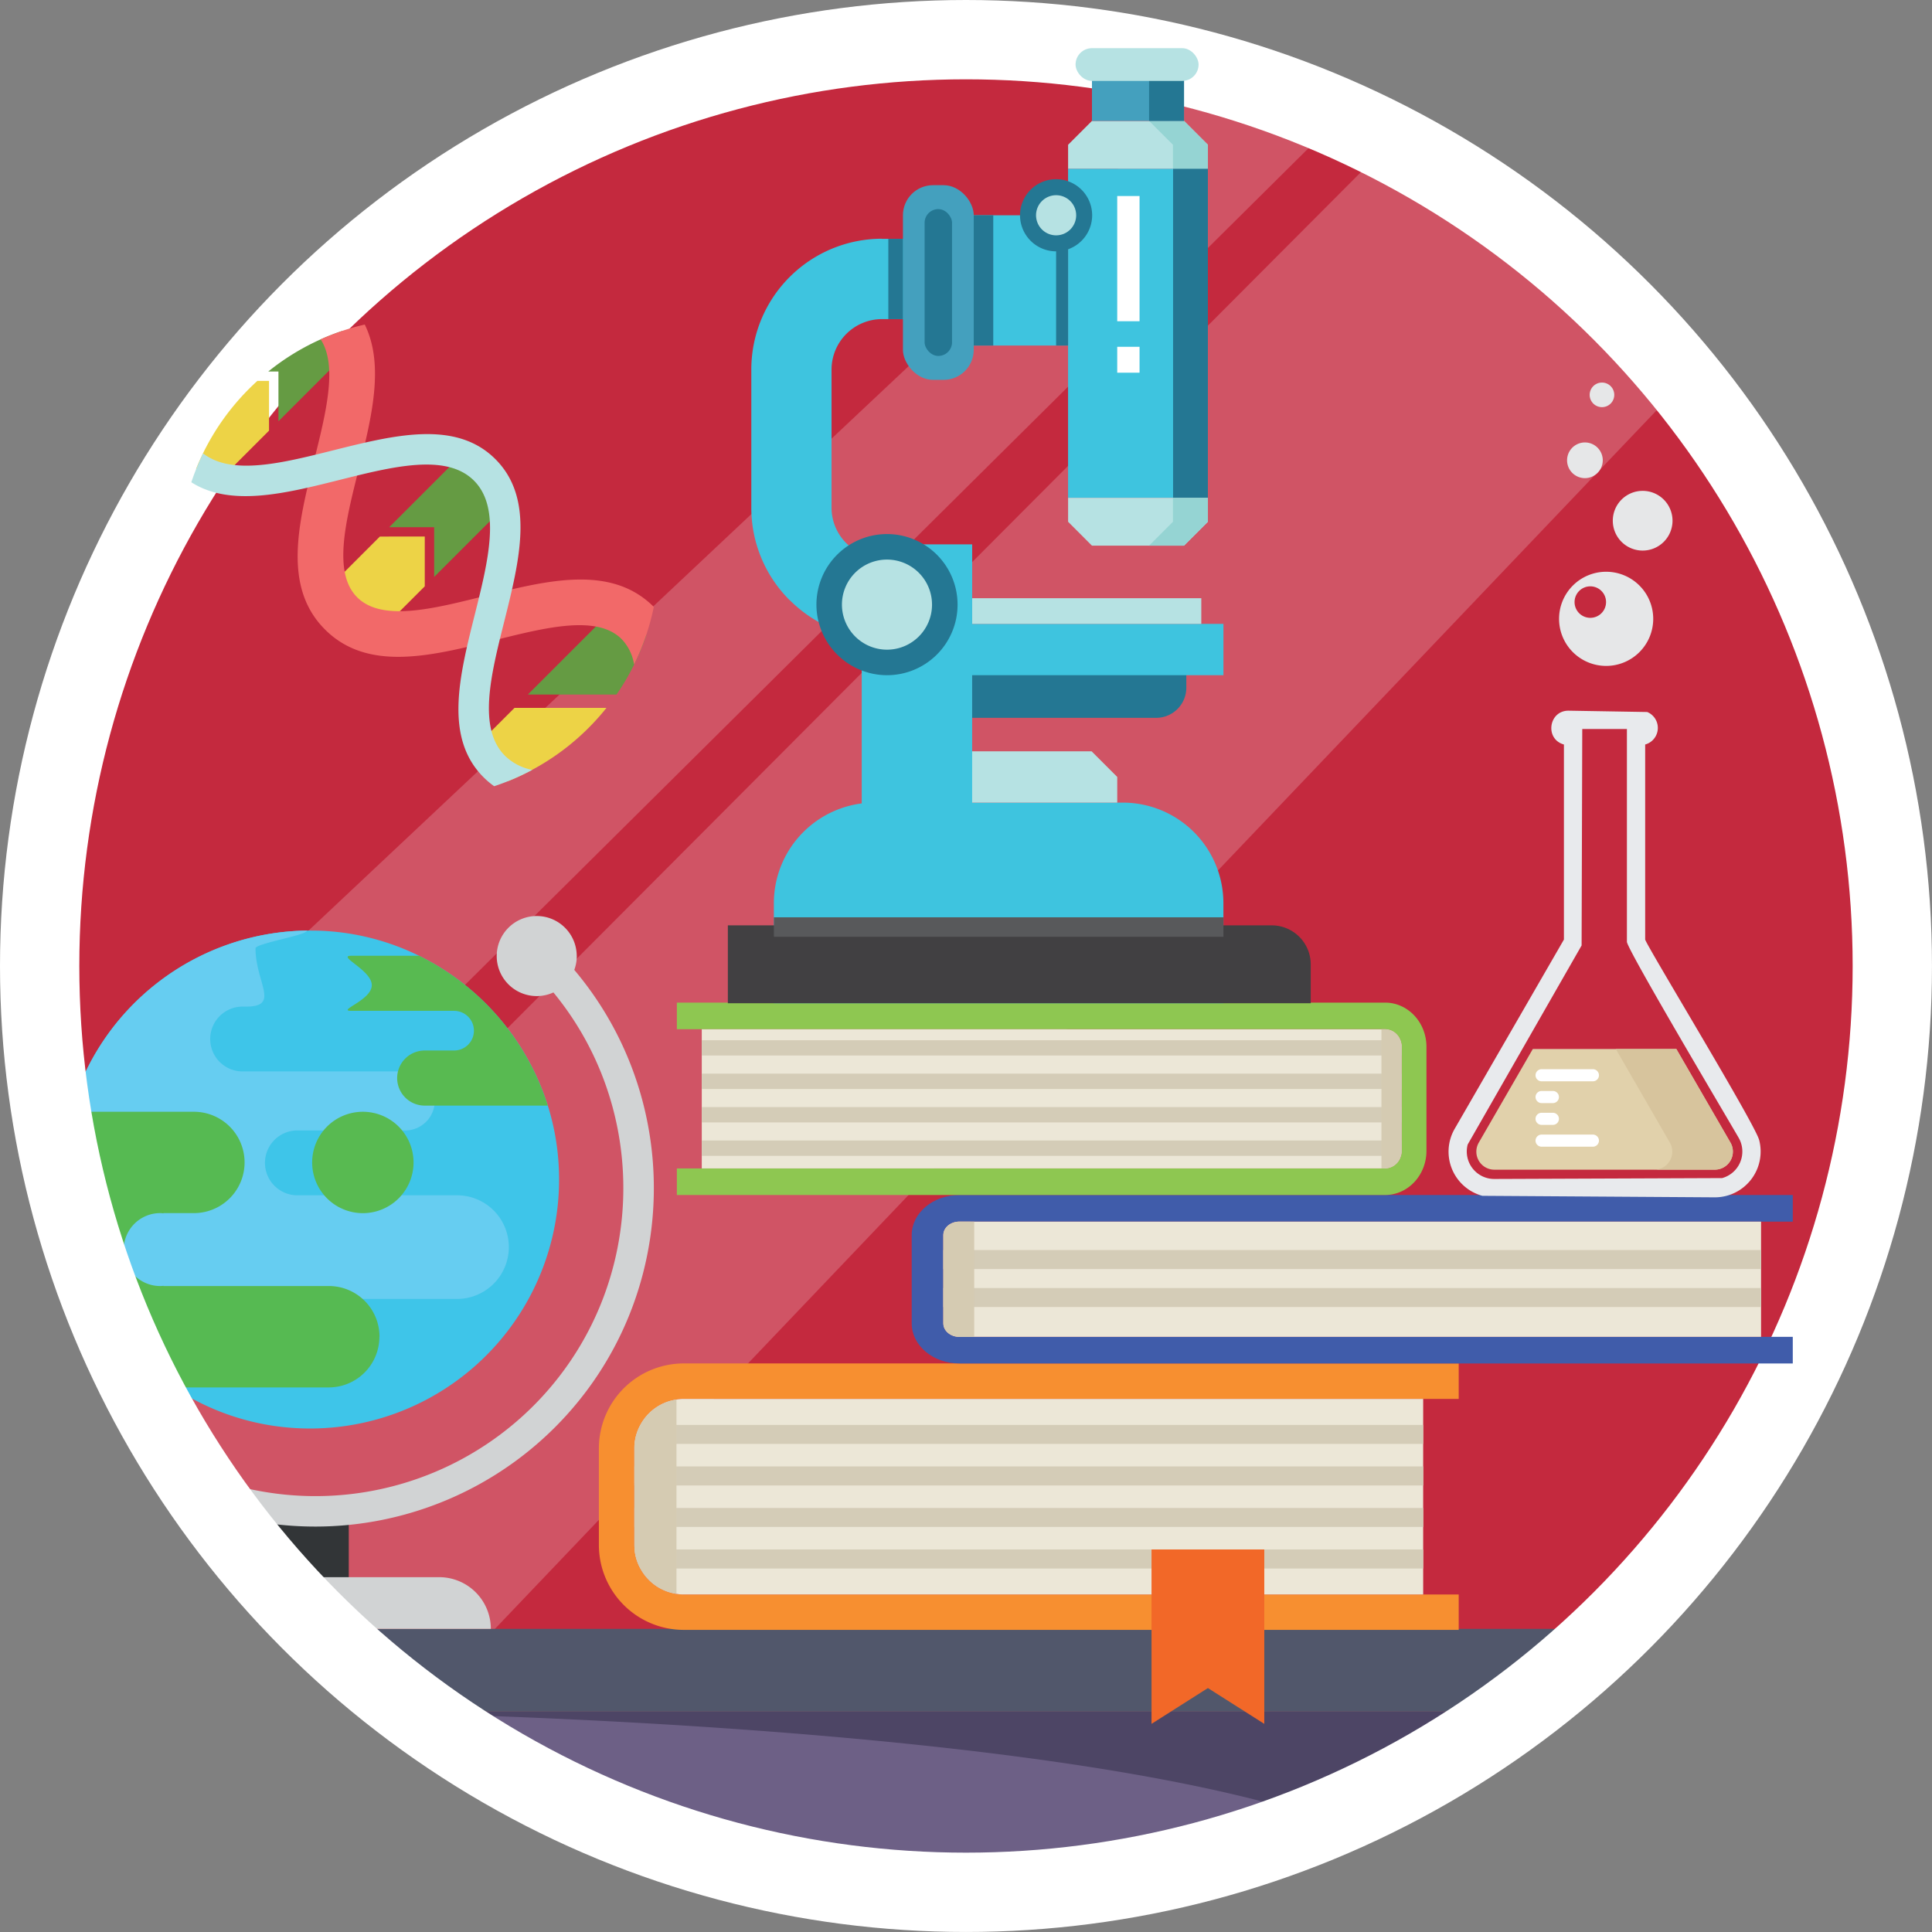 <svg viewBox="0 0 828.17 828.17" xmlns="http://www.w3.org/2000/svg"><rect x="0" y="0" width="828.17" height="828.17" fill="#808080" stroke="none"/><g transform="translate(-100.94 -105.34)"><path d="m495.26 915.78q12 .72 24.21.73a395.33 395.33 0 0 0 240.53-81.09c6.18-8.78 12.67-17.33 20.37-24.92 16.14-15.92 34-29.92 50.13-45.89a41 41 0 0 1 4.21-3.65 395.38 395.38 0 0 0 81.88-241.53c0-219.31-177.78-397.09-397.09-397.09s-397.11 177.78-397.11 397.09c0 143.49 76.11 269.2 190.17 339 6.1 3.41 12.28 6.67 18.63 9.62 29.64 11 62.12 11.33 92.08 21.52 11.51 3.91 23.55 6 35.2 9.48 12.85 3.78 25.77 8.95 36.79 16.73z" fill="#c4293e"/><path d="m283.68 834.44c-22.06-12 6.52-25-18.92-24.63-56 1.76-92.46-76.63-99.27-110.28l536.37-538c23.49 5.58 37.65 21 43.4 41.23 5.58 21.18 36.21 4.12 36.45 30.46 1.19 21.82 22.69 33 32 45.23z" fill="#fff" opacity=".2"/><path d="m153 673.59c.66-25.9-21.55-46.84-30.59-65.15l512.94-482.44c18.94 8.6 20.92 23.61 46.45 23.07z" fill="#fff" opacity=".2"/><path d="m505.32 924.27c30.16.05 60.33-.25 90.29-3.8a281.91 281.91 0 0 0 58.82-15.17c9.91-4.65 19.25-10.29 29.2-14.87 12-5.5 24.35-9.9 36.57-14.75a109.35 109.35 0 0 0 15-8.34 96.88 96.88 0 0 0 9.35-9.76c4.42-6.08 8.62-12.34 12.91-18.53h-478.22c17.27 9.73 33.94 20.62 51.95 29 29.64 11 62.12 11.33 92.08 21.52 11.51 3.91 23.55 6 35.2 9.48 17.03 5.02 34.16 12.42 46.85 25.22z" fill="#6d6086"/><path d="m683.63 890.43c12-5.5 24.35-9.9 36.57-14.75a109.35 109.35 0 0 0 15-8.34 96.88 96.88 0 0 0 9.35-9.76c4.42-6.08 8.62-12.34 12.91-18.53h-478.22l1.56.88c93 2.58 307.55 12.59 402.26 50.77z" fill="#4d4565"/><path d="m780.34 810.5c2.38-2.35 4.82-4.66 7.27-6.94h-563.91l1.59 1.32a482.18 482.18 0 0 0 52.33 33.26l1.62.91h478.19c6.96-10.05 14.15-19.91 22.91-28.55z" fill="#51576b"/><path d="m226.91 717.46a105.25 105.25 0 0 1 -51.55-17.39 107.64 107.64 0 0 1 -35.09-37.93 104.1 104.1 0 0 1 -12.9-44 .83.83 0 0 1 0-.27 106 106 0 0 1 1.87-27.95c.53-2.74 1.17-5.41 1.93-8a106.73 106.73 0 0 1 101.33-77.68c2.74 0 5.5 0 8.3.2a104.93 104.93 0 0 1 39.83 10.63 107.83 107.83 0 0 1 55.14 64.21 104.67 104.67 0 0 1 4.6 24.72 106.75 106.75 0 0 1 -113.46 113.46z" fill="#3ec5e9"/><path d="m319.05 639.92a22.21 22.21 0 0 1 -22.2 22.22h-156.58a104 104 0 0 1 -12.89-44 21.09 21.09 0 0 1 4.39-.43h3.53a13.9 13.9 0 1 0 0-27.79h-6.1c.54-2.74 1.18-5.4 1.94-8a106.73 106.73 0 0 1 101.33-77.68c.44 1.9-22 5.53-22 7.59 0 14.73 10.72 25-4 25h-1.9a13.9 13.9 0 0 0 0 27.79h70.07a12.65 12.65 0 0 1 0 25.3h-46.59a13.9 13.9 0 0 0 0 27.79h68.8a22.19 22.19 0 0 1 22.2 22.19z" fill="#66cdf1"/><path d="m223 803h27.44v-54.86h-33.19v49.86c1.88 1.69 3.75 3.33 5.75 5z" fill="#323537"/><path d="m223.7 803.56h87.64a22.15 22.15 0 0 0 -22.15-22.15h-88.42a200.81 200.81 0 0 0 22.93 22.15z" fill="#d1d3d4"/><path d="m263.57 678.34a21.71 21.71 0 0 1 -21.73 21.73h-66.48a106.53 106.53 0 0 1 -44.22-118.16h52.92a21.72 21.72 0 0 1 0 43.44h-13.06v.11a9.43 9.43 0 0 0 -1.4-.11 15.63 15.63 0 0 0 0 31.26 9.42 9.42 0 0 0 1.4-.1v.1h70.88a21.69 21.69 0 0 1 21.73 21.73z" fill="#56ba52"/><path d="m256.48 581.91a21.73 21.73 0 1 0 21.73 21.73 21.74 21.74 0 0 0 -21.73-21.73z" fill="#58ba51"/><path d="m335.74 579.27h-52.74a11.81 11.81 0 1 1 0-23.62h12.59a8.49 8.49 0 1 0 0-17h-44c-6.53 0 8.72-4.51 8.72-11s-15.25-12.61-8.72-12.61h29a107.84 107.84 0 0 1 55.15 64.21z" fill="#58ba51"/><path d="m179.16 748.12a145.37 145.37 0 0 0 159.62-30.9c56.58-56.57 56.58-148.62 0-205.19l-9.23 9.24c51.45 51.47 51.45 135.24 0 186.73a132.15 132.15 0 0 1 -160.75 20.22c3.34 6.69 6.77 13.34 10.36 19.9z" fill="#d1d3d4"/><path d="m348.18 515.14a17.16 17.16 0 1 1 -17.18-17.14 17.15 17.15 0 0 1 17.16 17.15z" fill="#d1d3d4"/></g><circle cx="414.08" cy="414.08" fill="none" r="397.08" stroke="#fff" stroke-miterlimit="10" stroke-width="34"/><path d="m185 306.33 7.44 7.43 23.82-23.82v-21.33h-5q-1.78 1.62-3.5 3.34a102.56 102.56 0 0 0 -22.76 34.38z" fill="#edd346" fill-rule="evenodd" transform="translate(-100.94 -105.34)"/><path d="m215.94 264.59h4.36v21.33l33-33-5.7-5.71a102.23 102.23 0 0 0 -31.66 17.38z" fill="#659b43" fill-rule="evenodd" transform="translate(-100.94 -105.34)"/><path d="m162.84 230-24.87 24.87 20.28 20.28 23.83-23.82v-21.33z" fill="#edd346" fill-rule="evenodd"/><path d="m198.82 194.01-31.97 31.97 15.23.01h4.01l.01 4.01v17.31l33.01-33.01z" fill="#659b43" fill-rule="evenodd"/><path d="m327.2 403.07 38.13-38.14 12.67 12.62a102.41 102.41 0 0 1 -12.79 25.52z" fill="#659b43" fill-rule="evenodd" transform="translate(-100.94 -105.34)"/><path d="m304.48 425.79 17-17h39.42a103.26 103.26 0 0 1 -42.07 31.34z" fill="#edd346" fill-rule="evenodd" transform="translate(-100.94 -105.34)"/><path d="m257.3 244.46c8.56 17.46 2.9 40-2.75 62.63-5.5 21.9-11 43.81-.49 54.3s32.4 5 54.3-.49c27.29-6.84 54.58-13.67 72.84 4.59a102.39 102.39 0 0 1 -8.46 24.7 20.13 20.13 0 0 0 -5.35-10.91c-10.49-10.49-32.4-5-54.3.48-27.29 6.83-54.58 13.68-72.84-4.58s-11.42-45.56-4.58-72.84c5-20.14 10.09-40.27 2.71-51.54a102.31 102.31 0 0 1 18.92-6.34z" fill="#f26969" fill-rule="evenodd" transform="translate(-100.94 -105.34)"/><path d="m188 299.68c12.21 9.6 33.88 4.18 55.56-1.25 26.39-6.61 52.79-13.23 69.75 3.74s10.35 43.36 3.74 69.75c-5.72 22.8-11.43 45.6.36 57.39a22.92 22.92 0 0 0 11.68 6.05 101.66 101.66 0 0 1 -16.32 7 34.72 34.72 0 0 1 -4.56-3.85c-17-17-10.35-43.37-3.74-69.76 5.71-22.79 11.42-45.6-.36-57.38s-34.59-6.08-57.39-.36c-23.46 5.88-46.93 11.76-63.77 1.06a102.51 102.51 0 0 1 5.05-12.39z" fill="#b6e2e3" fill-rule="evenodd" transform="translate(-100.94 -105.34)"/><path d="m394.07 705h332.16v-15.21h-332.16a36.39 36.39 0 0 0 -36.41 36.38v41.49a36.39 36.39 0 0 0 36.41 36.34h332.16v-15.17h-332.16a21.21 21.21 0 0 1 -21.21-21.17v-41.49a21.21 21.21 0 0 1 21.21-21.17z" fill="#f78f30" transform="translate(-100.94 -105.34)"/><path d="m711 705v83.84h-316.92a17.25 17.25 0 0 1 -3.15-.27 21 21 0 0 1 -15.47-10.87 20.74 20.74 0 0 1 -2.51-8.17c0-.61-.08-1.26-.08-1.86v-41.5c0-.65 0-1.26.08-1.9a20.6 20.6 0 0 1 2.51-8.14 21 21 0 0 1 15.47-10.86 16.41 16.41 0 0 1 3.15-.27z" fill="#ece7d7" transform="translate(-100.94 -105.34)"/><path d="m711 769.54v8.17h-335.54a20.74 20.74 0 0 1 -2.51-8.17z" fill="#d4ccb7" transform="translate(-100.94 -105.34)"/><path d="m271.93 646.41h338.16v8.13h-338.16z" fill="#d4ccb7"/><path d="m271.93 628.59h338.16v8.17h-338.16z" fill="#d4ccb7"/><path d="m711 716.15v8.13h-338a20.51 20.51 0 0 1 2.51-8.13z" fill="#d4ccb7" transform="translate(-100.94 -105.34)"/><path d="m512.2 629h357.23v-11.4h-357.23c-11.31 0-20.45 7.68-20.45 17.14v37.89c0 9.46 9.14 17.17 20.45 17.17h357.23v-11.4h-357.23c-3.8 0-6.88-2.58-6.88-5.77v-37.9c0-3.15 3.08-5.74 6.88-5.74z" fill="#405caa" transform="translate(-100.94 -105.34)"/><path d="m855.84 629v49.4h-343.66c-3.8 0-6.87-2.58-6.87-5.77v-37.89c0-3.15 3.07-5.74 6.87-5.74z" fill="#ece7d7" transform="translate(-100.94 -105.34)"/><path d="m404.37 535.85h350.54v8.14h-350.54z" fill="#d4ccb7"/><path d="m404.37 552.13h350.54v8.13h-350.54z" fill="#d4ccb7"/><path d="m518.54 629v49.4h-6.34c-3.8 0-6.88-2.58-6.88-5.77v-37.9c0-3.15 3.08-5.74 6.88-5.74z" fill="#d5cbb2" transform="translate(-100.94 -105.34)"/><path d="m390.92 705.26v83.31a21.16 21.16 0 0 1 -18.06-20.9v-41.5a21.17 21.17 0 0 1 18.06-20.91z" fill="#d5cbb2" transform="translate(-100.94 -105.34)"/><path d="m694.66 535.12h-303.58v11.41h303.58a7.32 7.32 0 0 1 7.08 7.52v44.62a7.32 7.32 0 0 1 -7.08 7.52h-303.58v11.4h303.58c9.81 0 17.74-8.48 17.74-18.92v-44.62c0-10.45-7.93-18.93-17.74-18.93z" fill="#8ec751" transform="translate(-100.94 -105.34)"/><path d="m701.74 554.06v44.61a8.12 8.12 0 0 1 -.29 2.13 7.16 7.16 0 0 1 -6.79 5.4h-292.9v-59.66h292.9a7 7 0 0 1 6.55 4.71 7.51 7.51 0 0 1 .53 2.81z" fill="#ece7d7" transform="translate(-100.94 -105.34)"/><path d="m701.74 594.23v4.45a8.16 8.16 0 0 1 -.29 2.12h-299.69v-6.57z" fill="#d4ccb7" transform="translate(-100.94 -105.34)"/><path d="m300.82 474.56h299.98v6.58h-299.98z" fill="#d4ccb7"/><path d="m300.82 460.23h299.98v6.58h-299.98z" fill="#d4ccb7"/><path d="m701.74 554.06v3.73h-300v-6.54h299.47a7.51 7.51 0 0 1 .53 2.81z" fill="#d4ccb7" transform="translate(-100.94 -105.34)"/><path d="m701.73 554.05v44.61a7.31 7.31 0 0 1 -7.08 7.53h-1.53v-59.66h1.53a7.31 7.31 0 0 1 7.08 7.52z" fill="#d5cbb2" transform="translate(-100.94 -105.34)"/><path d="m541.95 738.95-24.17-15.35-24.17 15.35v-74.75h48.34z" fill="#f26828"/><path d="m582.38 449.39h-106.72a43.12 43.12 0 0 0 -43 43v43h192.7v-43a43.12 43.12 0 0 0 -42.98-43z" fill="#3ec4df" fill-rule="evenodd" transform="translate(-100.94 -105.34)"/><path d="m467.92 322.05h-90.74v22h101.74v-11z" fill="#b6e2e3" fill-rule="evenodd"/><path d="m517.67 338.68h-23.67a23.74 23.74 0 0 0 -23.67 23.67v87.72h47.33z" fill="#3ec4df" fill-rule="evenodd" transform="translate(-100.94 -105.34)"/><path d="m609.47 387.26h-91.8v25.79h78.9a12.94 12.94 0 0 0 12.9-12.89z" fill="#247793" fill-rule="evenodd" transform="translate(-100.94 -105.34)"/><path d="m377.18 267.43h147.26v22h-147.26z" fill="#3ec4df"/><path d="m416.74 256.43h98.21v11h-98.21z" fill="#b6e2e3"/><path d="m478.93 207.72h21.54v34.41h-21.54a21.65 21.65 0 0 0 -21.54 21.54v59.33a21.48 21.48 0 0 0 6.34 15.2 21.55 21.55 0 0 0 15.23 6.3h21.54v34.5h-21.57a55.71 55.71 0 0 1 -39.46-16.42h-.07a55.78 55.78 0 0 1 -16.4-39.58v-59.33a56.06 56.06 0 0 1 55.95-56z" fill="#3ec4df" fill-rule="evenodd" transform="translate(-100.94 -105.34)"/><path d="m481.16 394.77a30.25 30.25 0 1 0 -30.25-30.25 30.3 30.3 0 0 0 30.25 30.25z" fill="#247793" fill-rule="evenodd" transform="translate(-100.94 -105.34)"/><path d="m481.16 383.83a19.31 19.31 0 1 0 -19.32-19.31 19.35 19.35 0 0 0 19.32 19.31z" fill="#b6e2e3" fill-rule="evenodd" transform="translate(-100.94 -105.34)"/><rect fill="#44a0be" height="83.45" rx="12.9" width="30.35" x="387.05" y="79.38"/><rect fill="#247793" height="62.95" rx="5.88" width="11.76" x="396.34" y="89.63"/><path d="m380.79 102.38h6.26v34.41h-6.26z" fill="#247793"/><path d="m457.84 72.3h59.93v141.11h-59.93z" fill="#3ec4df"/><path d="m457.85 72.3h59.93v-10.24l-10.24-10.24h-39.46l-10.23 10.24z" fill="#b6e2e3" fill-rule="evenodd"/><path d="m457.85 213.41h59.93v10.25l-10.24 10.24h-39.46l-10.23-10.24z" fill="#b6e2e3" fill-rule="evenodd"/><path d="m502.85 72.3h14.92v141.11h-14.92z" fill="#247793"/><path d="m502.8 72.3h14.98v-10.24l-10.24-10.24h-14.98l10.24 10.24z" fill="#95d4d3" fill-rule="evenodd"/><path d="m502.8 213.41h14.98v10.25l-10.24 10.24h-14.98l10.24-10.24z" fill="#95d4d3" fill-rule="evenodd"/><path d="m468.08 29.38h39.45v22.44h-39.45z" fill="#44a0be"/><path d="m492.56 29.38h14.98v22.44h-14.98z" fill="#247793"/><rect fill="#b6e2e3" height="14.04" rx="7.02" width="52.73" x="461.05" y="20.65"/><path d="m417.4 92.28h40.45v55.84h-40.45z" fill="#3ec4df"/><path d="m417.4 92.28h8.37v55.84h-8.37z" fill="#247793"/><path d="m452.71 92.28h5.14v55.84h-5.14z" fill="#247793"/><path d="m553.64 213.08a15.46 15.46 0 1 0 -15.46-15.46 15.48 15.48 0 0 0 15.46 15.46z" fill="#247793" fill-rule="evenodd" transform="translate(-100.94 -105.34)"/><path d="m553.64 206.22a8.6 8.6 0 1 0 -8.59-8.6 8.62 8.62 0 0 0 8.59 8.6z" fill="#b6e2e3" fill-rule="evenodd" transform="translate(-100.94 -105.34)"/><path d="m478.91 84.03h9.57v53.67h-9.57z" fill="#fff"/><path d="m478.91 148.66h9.57v11.1h-9.57z" fill="#fff"/><path d="m412.94 502h233.16a16.75 16.75 0 0 1 16.7 16.69v16.7h-249.86z" fill="#414042" fill-rule="evenodd" transform="translate(-100.94 -105.34)"/><path d="m331.73 393.21h192.7v8.34h-192.7z" fill="#58595b"/><path d="m758 555-23.18 40.15a7.73 7.73 0 0 0 6.68 11.59h94.5a7.73 7.73 0 0 0 6.69-11.59l-23.17-40.15z" fill="#e1d1ab" fill-rule="evenodd" transform="translate(-100.94 -105.34)"/><path d="m855 593.94a19.63 19.63 0 0 1 -19 24.65l-99.63-.65a19.61 19.61 0 0 1 -11.85-28.76l46.81-81.09v-83.61c-8.29-2.29-6.56-14.5 1.93-14.5l33.78.57a7.38 7.38 0 0 1 -.88 13.93v83.61c.81 3 46.83 78.58 48.83 85.85zm-124.92 2a11.77 11.77 0 0 0 11.42 14.78l97.64-.38a11.8 11.8 0 0 0 7.08-17.3c-5.18-9-47.89-80.87-47.89-84v-91.21h-19.14l-.28 92.79z" fill="#e8eaed" fill-rule="evenodd" transform="translate(-100.94 -105.34)"/><path d="m810.06 606.7h26a7.73 7.73 0 0 0 6.69-11.59l-23.23-40.11h-25.95l23.18 40.15a7.73 7.73 0 0 1 -6.69 11.59z" fill="#d7c49d" fill-rule="evenodd" transform="translate(-100.94 -105.34)"/><path d="m761.75 563.66h22a2.61 2.61 0 0 1 2.6 2.6 2.6 2.6 0 0 1 -2.6 2.59h-22a2.59 2.59 0 0 1 -2.59-2.59 2.6 2.6 0 0 1 2.59-2.6z" fill="#fff" fill-rule="evenodd" transform="translate(-100.94 -105.34)"/><path d="m761.75 573h4.85a2.59 2.59 0 0 1 2.59 2.59 2.6 2.6 0 0 1 -2.59 2.6h-4.85a2.6 2.6 0 0 1 -2.59-2.6 2.59 2.59 0 0 1 2.59-2.59z" fill="#fff" fill-rule="evenodd" transform="translate(-100.94 -105.34)"/><path d="m761.75 582.34h4.85a2.6 2.6 0 0 1 2.59 2.6 2.59 2.59 0 0 1 -2.59 2.59h-4.85a2.59 2.59 0 0 1 -2.59-2.59 2.6 2.6 0 0 1 2.59-2.6z" fill="#fff" fill-rule="evenodd" transform="translate(-100.94 -105.34)"/><path d="m761.75 591.69h22a2.61 2.61 0 0 1 2.6 2.59 2.61 2.61 0 0 1 -2.6 2.6h-22a2.6 2.6 0 0 1 -2.59-2.6 2.6 2.6 0 0 1 2.59-2.59z" fill="#fff" fill-rule="evenodd" transform="translate(-100.94 -105.34)"/><path d="m780.32 295a7.65 7.65 0 1 1 -7.64 7.65 7.66 7.66 0 0 1 7.64-7.65z" fill="#e6e7e8" fill-rule="evenodd" transform="translate(-100.94 -105.34)"/><path d="m805.08 315.75a12.8 12.8 0 1 1 -12.8 12.8 12.8 12.8 0 0 1 12.8-12.8z" fill="#e6e7e8" fill-rule="evenodd" transform="translate(-100.94 -105.34)"/><path d="m789.43 350.43a20.18 20.18 0 1 1 -20.18 20.18 20.18 20.18 0 0 1 20.18-20.18zm-6.79 6.25a6.75 6.75 0 1 0 6.75 6.75 6.75 6.75 0 0 0 -6.75-6.75z" fill="#e6e7e8" fill-rule="evenodd" transform="translate(-100.94 -105.34)"/><path d="m787.64 269.33a5.27 5.27 0 1 1 -5.27 5.26 5.27 5.27 0 0 1 5.27-5.26z" fill="#e6e7e8" fill-rule="evenodd" transform="translate(-100.94 -105.34)"/></svg>